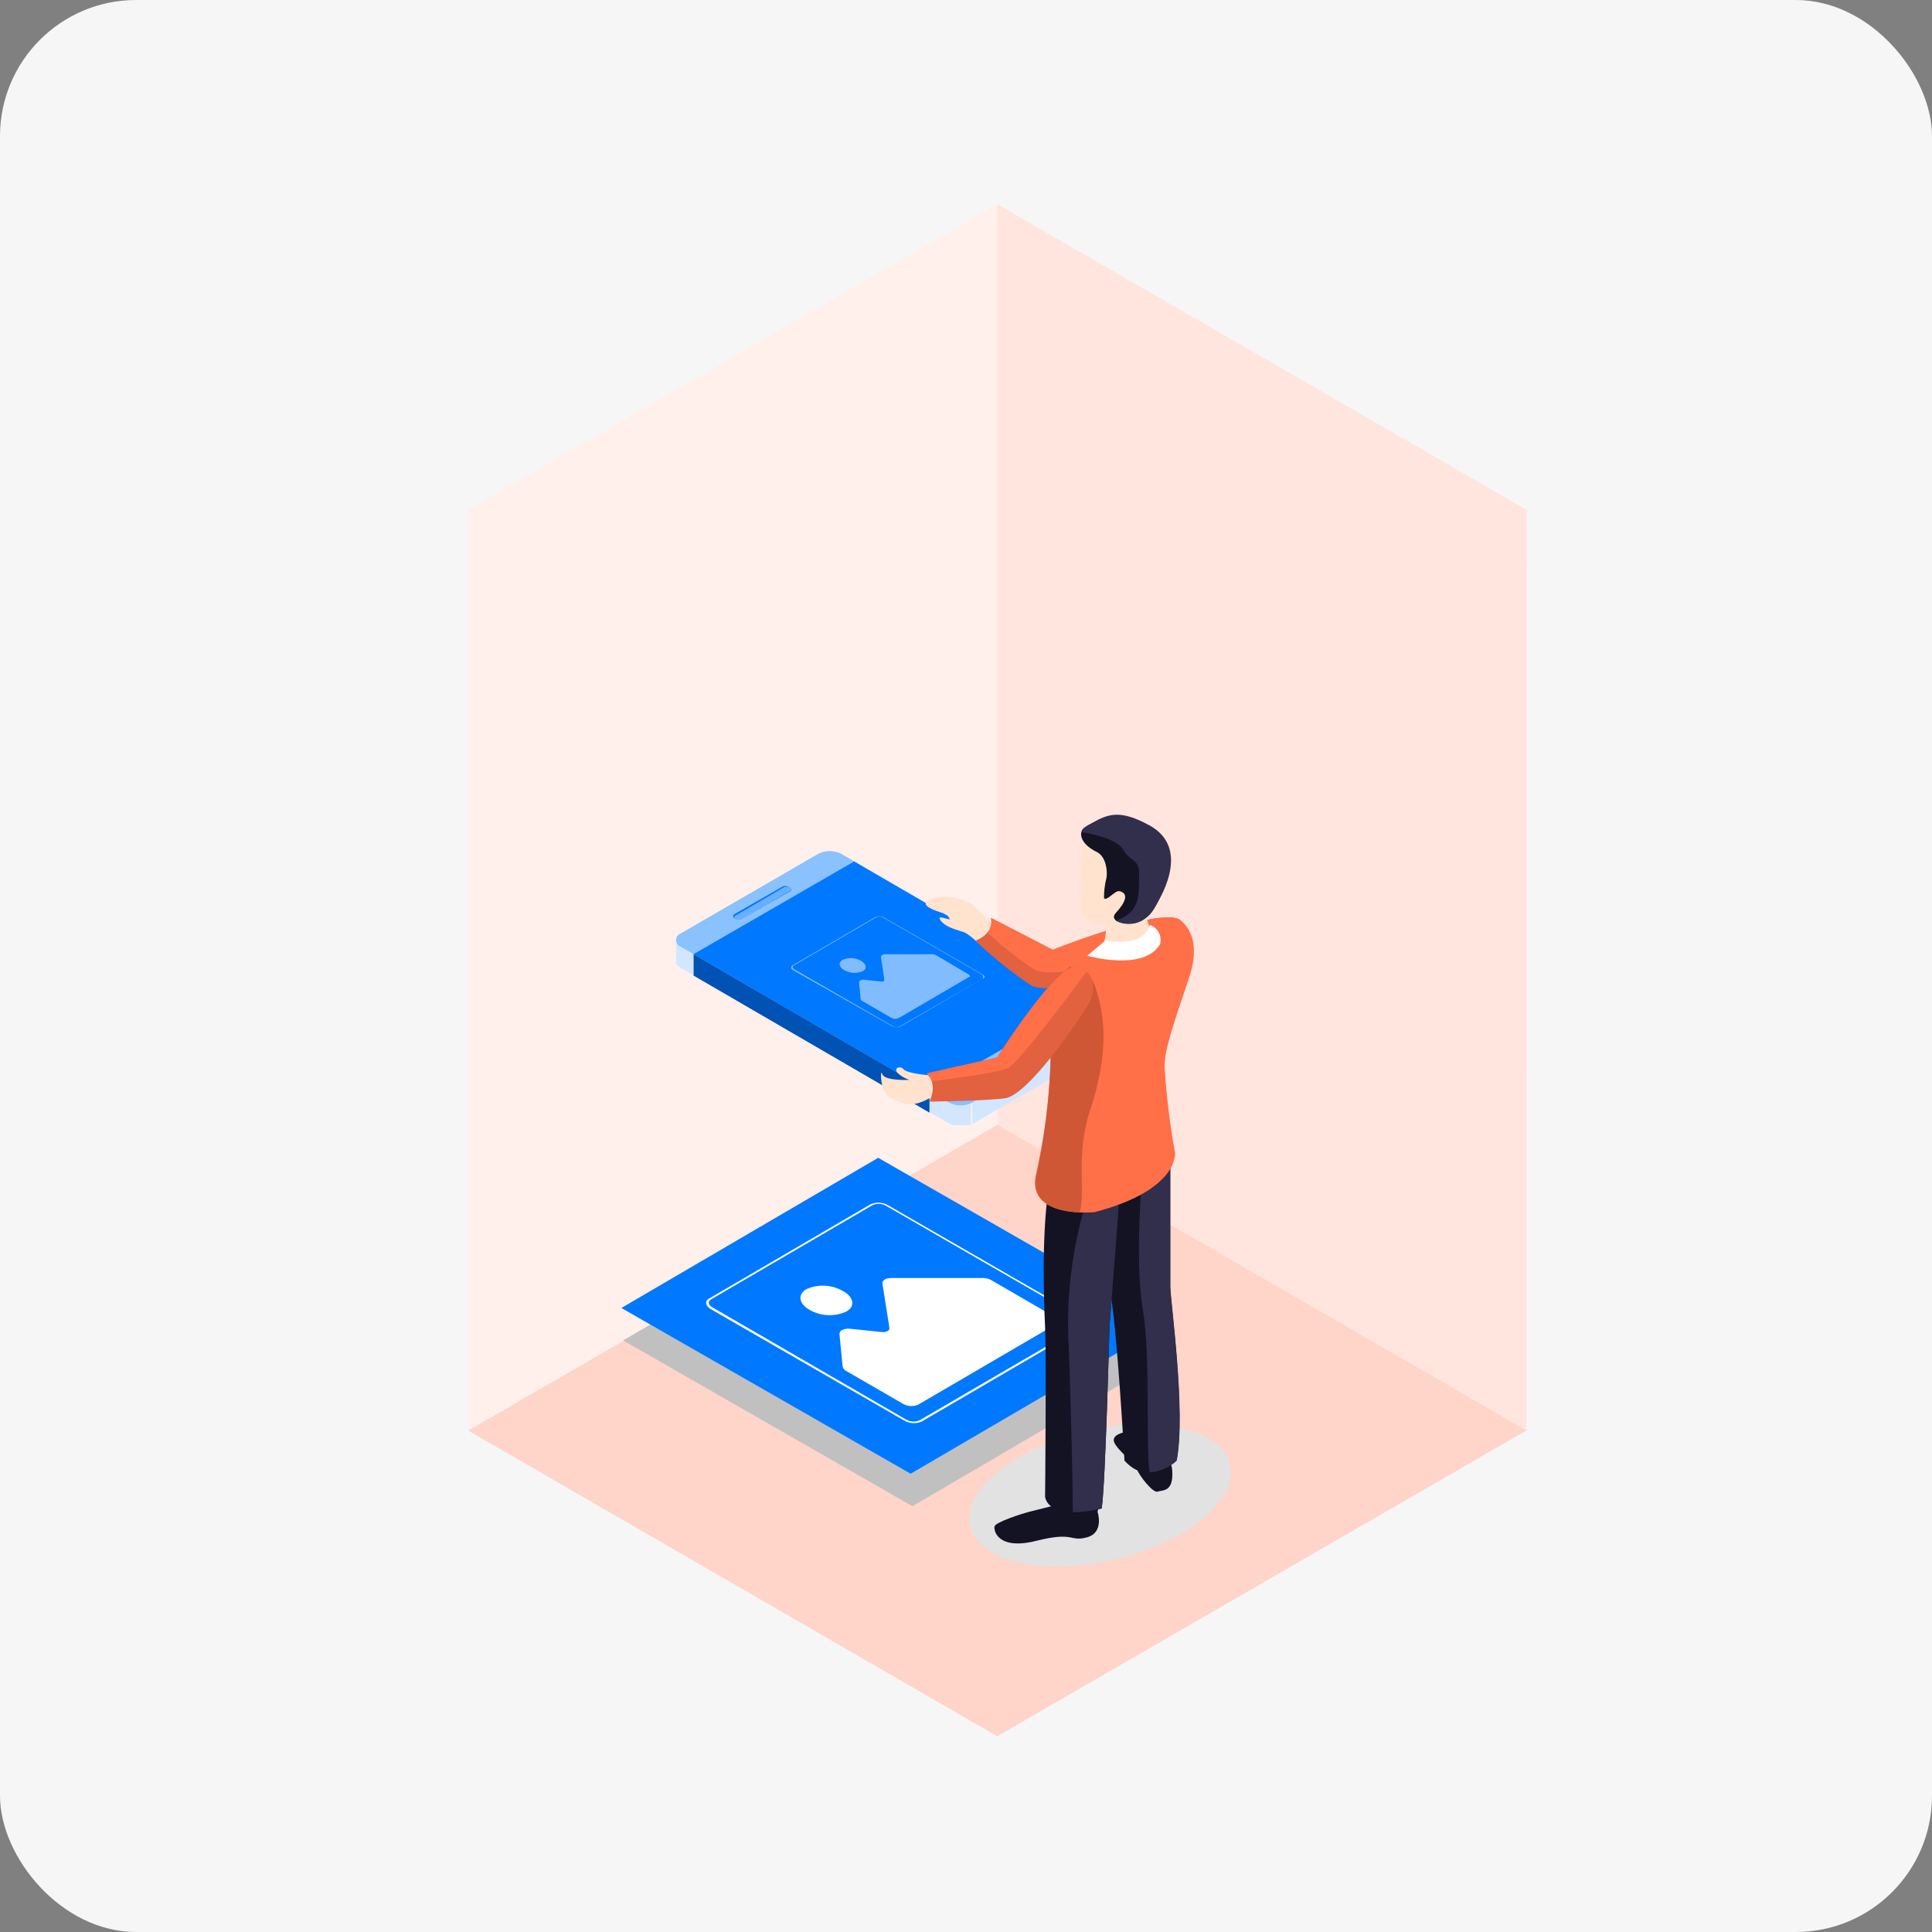 <svg width="100%"  viewBox="0 0 227 227" fill="none" xmlns="http://www.w3.org/2000/svg">
<rect x="0" y="0" width="227" height="227" fill="#808080" stroke="none"/>
<rect width="227" height="227" rx="16" fill="#F6F6F6"/>
<g clip-path="url(#clip0)">
<path fill-rule="evenodd" clip-rule="evenodd" d="M55 168.081L117.205 132.137L179.373 168.056L117.168 204L55 168.081Z" fill="#FFD4C9"/>
<path fill-rule="evenodd" clip-rule="evenodd" d="M55 59.907L117.192 24V132.149L55 168.056V59.907Z" fill="#FFF0EC"/>
<path fill-rule="evenodd" clip-rule="evenodd" d="M179.373 168.056L117.192 132.149V24L179.385 59.907L179.373 168.056Z" fill="#FFE5DE"/>
<path d="M103.378 139.851L137.365 159.327L107.204 176.969L73.217 157.493L103.378 139.851Z" fill="#C0C0C0"/>
<path d="M79.452 110.461C79.442 110.526 79.442 110.591 79.452 110.656C79.476 110.721 79.509 110.783 79.549 110.84C79.596 110.903 79.649 110.96 79.708 111.011L79.843 111.109L79.965 111.194L81.457 112.062V114.581L79.965 113.713L79.867 113.639L79.733 113.542L79.611 113.407L79.452 113.248V113.175C79.448 113.138 79.448 113.101 79.452 113.065V110.571V110.461Z" fill="#D2E7FF"/>
<path d="M130.372 120.241C130.528 120.17 130.662 120.06 130.761 119.92C130.859 119.78 130.919 119.617 130.934 119.447V121.965C130.918 122.137 130.856 122.301 130.755 122.441C130.654 122.58 130.518 122.691 130.36 122.76L114.246 132.076V129.557L130.372 120.241Z" fill="#D2E7FF"/>
<path d="M111.52 129.557C111.641 129.626 111.768 129.684 111.899 129.728H113.525L113.794 129.643L114.088 129.508V132.076L113.806 132.21H111.936C111.804 132.165 111.678 132.108 111.557 132.039L109.246 130.694V128.212L111.52 129.557Z" fill="#D2E7FF"/>
<path d="M80.002 109.666C79.836 109.721 79.692 109.827 79.59 109.969C79.489 110.11 79.434 110.28 79.434 110.455C79.434 110.629 79.489 110.799 79.59 110.94C79.692 111.082 79.836 111.188 80.002 111.243L81.493 112.111L109.197 128.212L111.507 129.557C111.93 129.773 112.397 129.885 112.871 129.885C113.345 129.885 113.812 129.773 114.234 129.557L130.372 120.241C130.537 120.186 130.681 120.08 130.783 119.939C130.885 119.797 130.94 119.627 130.94 119.453C130.94 119.278 130.885 119.108 130.783 118.967C130.681 118.825 130.537 118.719 130.372 118.664L98.854 100.325C98.432 100.11 97.965 99.997 97.491 99.997C97.017 99.997 96.549 100.11 96.127 100.325L80.002 109.666Z" fill="#8AC1FF"/>
<path d="M81.493 112.111L109.209 128.213L128.073 117.319L100.358 101.218L81.493 112.111Z" fill="#0078FF"/>
<path d="M86.273 107.416C86.078 107.539 86.066 107.771 86.359 107.93C86.457 107.996 86.569 108.038 86.686 108.05C86.803 108.063 86.922 108.047 87.031 108.003L92.9 104.69C93.108 104.568 92.9 104.299 92.643 104.177C92.531 104.121 92.408 104.092 92.282 104.092C92.157 104.092 92.034 104.121 91.922 104.177L86.273 107.416Z" fill="#0078FF"/>
<path d="M86.445 107.563C86.397 107.575 86.354 107.602 86.324 107.641C86.293 107.68 86.276 107.728 86.276 107.777C86.276 107.826 86.293 107.874 86.324 107.913C86.354 107.952 86.397 107.979 86.445 107.991C86.559 108.048 86.684 108.078 86.812 108.078C86.939 108.078 87.065 108.048 87.178 107.991L92.815 104.69C92.863 104.678 92.905 104.651 92.936 104.612C92.966 104.573 92.983 104.525 92.983 104.476C92.983 104.427 92.966 104.379 92.936 104.34C92.905 104.301 92.863 104.274 92.815 104.262C92.703 104.206 92.579 104.177 92.454 104.177C92.329 104.177 92.205 104.206 92.093 104.262L86.445 107.563Z" fill="#68AFFF"/>
<path d="M81.493 112.111V114.63L109.209 130.731V128.212L81.493 112.111Z" fill="#0052B4"/>
<path d="M116.605 108.602C115.833 107.712 114.982 106.894 114.063 106.157C113.488 105.9 111.104 104.751 109.172 105.717C108.133 106.23 109.368 106.817 111.018 107.282C111.439 107.312 111.845 107.451 112.196 107.684C112.548 107.918 112.832 108.238 113.023 108.614C113.59 109.505 114.31 110.287 115.151 110.925C115.725 111.341 116.605 108.602 116.605 108.602Z" fill="#FFE3CE"/>
<path d="M115.029 110.876C114.306 110.168 113.482 109.57 112.583 109.104C111.495 108.749 111.752 107.551 111.006 107.343C109.723 106.989 108.671 106.512 108.769 106.121C109.723 106.463 110.664 105.436 112.755 107.05C113.838 108.034 114.787 109.156 115.579 110.387C115.31 110.803 115.249 111.035 115.029 110.876Z" fill="#FFE3CE"/>
<path d="M115.664 110.253C115.664 110.253 112.522 109.36 111.605 108.957C110.688 108.553 110.223 107.881 110.456 107.795C110.688 107.71 113.451 108.774 113.549 107.722C113.61 107.135 115.248 110.033 115.664 110.253Z" fill="#FFE3CE"/>
<path d="M138.784 108.285C138.784 108.285 140.74 111.341 136.338 113.04C131.937 114.74 123.294 116.916 121.142 115.791C118.818 114.226 116.634 112.463 114.613 110.522C114.613 110.522 116.838 109.788 116.435 107.844L123.697 111.598C123.697 111.598 137.475 106.121 138.784 108.285Z" fill="#E2613E"/>
<path d="M138.783 108.285C137.463 106.121 123.684 111.598 123.684 111.598L116.422 107.844C116.5 108.143 116.507 108.456 116.441 108.758C116.375 109.06 116.239 109.342 116.043 109.58C117.746 111.199 119.596 112.657 121.569 113.933C123.721 115.082 132.328 112.881 136.741 111.182C137.716 110.877 138.571 110.274 139.186 109.458C139.13 109.044 138.993 108.646 138.783 108.285Z" fill="#FF6F48"/>
<g style="mix-blend-mode:multiply">
<path d="M138.735 167.763C145.41 169.266 146.596 174.047 141.375 178.424C136.155 182.8 126.521 185.123 119.797 183.62C113.073 182.116 111.936 177.348 117.156 172.971C122.377 168.594 132.023 166.259 138.735 167.763Z" fill="#E2E2E2"/>
</g>
<path d="M103.182 136.037L137.17 155.513L106.996 173.154L73.009 153.679L103.182 136.037Z" fill="#0078FF"/>
<path d="M132.218 168.264C132.218 168.264 130.507 168.521 130.922 169.487C131.338 170.453 133.368 171.932 133.575 172.604C133.783 173.277 135.446 175.465 136.021 175.257C136.595 175.049 137.891 175.355 137.732 172.812C137.573 170.269 134.468 168.154 132.218 168.264Z" fill="#141323"/>
<path d="M128.953 177.605C128.953 177.605 129.785 180.05 127.731 180.624C125.677 181.199 126.276 179.903 121.752 181.04C117.229 182.177 116.715 179.817 116.862 179.328C117.009 178.839 119.98 177.874 120.97 177.617L123.831 176.896H129.186L128.953 177.605Z" fill="#141323"/>
<path d="M137.487 134.729V151.148C137.487 152.811 139.346 165.904 138.233 171.614C138.233 171.614 135.018 174.841 132.12 171.614C132.12 171.614 131.215 155.231 130.384 151.527C129.553 147.823 129.919 136.477 129.919 136.477L137.487 134.729Z" fill="#141323"/>
<path d="M127.132 154.755L104.319 141.6C104.01 141.425 103.664 141.325 103.31 141.309C102.955 141.292 102.602 141.358 102.277 141.502L83.303 152.578C82.789 152.872 82.875 153.41 83.486 153.801L106.263 166.919C106.572 167.094 106.918 167.194 107.272 167.211C107.627 167.228 107.98 167.161 108.305 167.017L127.279 155.941C127.792 155.647 127.719 155.109 127.132 154.755ZM127.071 155.794L108.06 166.87C107.808 166.984 107.533 167.036 107.257 167.024C106.981 167.011 106.711 166.933 106.471 166.797L83.682 153.593C83.205 153.312 83.144 152.909 83.535 152.676L102.51 141.6C102.762 141.486 103.037 141.434 103.313 141.447C103.589 141.459 103.858 141.537 104.099 141.673L126.888 154.816C127.365 155.146 127.438 155.562 127.034 155.794H127.071ZM123.819 154.669L116.484 150.415C116.165 150.241 115.807 150.152 115.444 150.158H104.71C104.062 150.158 103.634 150.451 103.683 150.83L104.502 156.026C104.508 156.107 104.487 156.188 104.443 156.256C104.399 156.324 104.334 156.377 104.258 156.405C104.04 156.505 103.798 156.539 103.561 156.503L99.893 156.124C99.581 156.083 99.264 156.13 98.976 156.258C98.873 156.295 98.785 156.363 98.723 156.453C98.662 156.543 98.63 156.651 98.634 156.76L99.001 160.537C99.027 160.66 99.082 160.774 99.161 160.872C99.239 160.97 99.339 161.048 99.453 161.1L106.116 164.951C106.384 165.103 106.684 165.19 106.992 165.205C107.3 165.22 107.607 165.162 107.889 165.037L123.966 155.647C124.394 155.439 124.32 154.975 123.782 154.669H123.819ZM99.013 151.674C98.368 151.308 97.645 151.098 96.904 151.062C96.163 151.026 95.424 151.165 94.746 151.466C93.683 152.089 93.854 153.202 95.138 153.911C95.783 154.277 96.505 154.486 97.246 154.523C97.987 154.559 98.726 154.42 99.404 154.119C100.529 153.532 100.346 152.371 99.013 151.674Z" fill="white"/>
<path d="M131.851 136.819C131.851 136.819 131.118 146.343 130.36 155.794C130.36 155.794 129.883 174.548 129.443 177.238C129.443 177.238 123.391 178.742 122.792 175.893C122.792 175.893 122.951 159.388 122.792 155.941C122.633 152.493 122.278 142.871 123.648 137.321C125.017 131.77 131.851 136.819 131.851 136.819Z" fill="#141323"/>
<path d="M129.443 177.238C129.883 174.536 130.36 155.794 130.36 155.794C130.873 149.436 131.362 143.042 131.582 139.546L127.853 140.463C126.015 146.161 125.24 152.15 125.567 158.129C125.885 166.332 126.02 174.401 126.056 177.69C127.199 177.667 128.335 177.515 129.443 177.238Z" fill="#312F4B"/>
<path d="M138.257 171.614C139.37 165.892 137.512 152.811 137.512 151.148V134.839L134.272 137.284C134.272 137.284 133.245 147.835 134.272 153.838C135.213 159.303 134.602 169.939 135.067 172.995C136.258 172.917 137.385 172.429 138.257 171.614Z" fill="#312F4B"/>
<path d="M138.392 107.93C138.392 107.93 141.51 109.483 139.737 114.789C137.964 120.095 136.729 123.518 136.84 125.474C137.055 128.82 137.463 132.151 138.062 135.45C138.062 135.45 138.576 139.815 128.612 142.419C128.612 142.419 120.396 143.25 121.753 137.846C122.939 132.53 123.514 127.095 123.465 121.647C123.257 119.569 122.01 115.412 127.206 112.612C132.402 109.813 135.067 107.722 138.392 107.93Z" fill="#FF6F48"/>
<path d="M123.464 121.647C123.53 127.097 122.972 132.536 121.801 137.859C120.872 141.6 124.528 142.358 126.851 142.455C127.596 140.01 126.337 135.743 128.073 130.474C130.213 123.97 129.907 119.667 128.77 116.207C128.588 115.51 128.198 114.885 127.652 114.416C127.106 113.946 126.43 113.654 125.714 113.578C122.242 116.304 123.244 119.801 123.464 121.647Z" fill="#CF5736"/>
<path d="M134.7 105.314C134.52 106.842 134.735 108.391 135.324 109.813C136.192 111.39 129.663 112.82 129.504 111.365C129.849 110.501 129.998 109.571 129.939 108.643C129.879 107.715 129.614 106.811 129.162 105.998C128.355 104.519 134.7 105.314 134.7 105.314Z" fill="#FFE3CE"/>
<path d="M135.287 109.91C134.739 108.653 134.516 107.278 134.639 105.913L129.871 108.272C130.042 108.272 133.258 109.128 133.954 111.439C134.933 111.035 135.605 110.485 135.287 109.91Z" fill="#FFE3CE"/>
<path d="M127.829 97.954C127.248 99.444 126.974 101.037 127.023 102.636C127.23 104.971 126.888 105.436 127.023 106.475C127.019 107.029 127.205 107.568 127.548 108.003C128.27 108.7 129.749 108.957 131.766 108.223C134.211 107.331 136.754 103.993 135.715 100.986C134.676 97.978 131.485 95.509 127.829 97.954Z" fill="#FFE3CE"/>
<path d="M135.617 104.238C134.661 102.112 133.532 100.067 132.243 98.125C131.731 97.666 131.159 97.28 130.544 96.976C129.566 97.057 128.629 97.399 127.829 97.966C127.628 98.497 127.461 99.04 127.328 99.592C127.903 100.24 129.089 100.973 129.26 101.524C129.603 102.887 129.53 104.322 129.052 105.644C128.661 106.512 130.275 107.783 129.896 108.541C129.887 108.573 129.887 108.607 129.896 108.639C130.539 108.589 131.173 108.449 131.778 108.223C132.654 107.853 133.446 107.308 134.106 106.623C134.765 105.938 135.28 105.127 135.617 104.238Z" fill="#FFE3CE"/>
<path d="M127.487 97.196C126.692 97.648 126.766 99.078 128.893 100.118C130.116 100.741 130.116 102.795 129.993 103.186C129.803 103.95 129.708 104.734 129.712 105.521C130.006 105.949 131.008 104.617 131.485 104.702C132.707 104.935 132.218 106.059 131.118 107.245C130.018 108.431 133.025 109.018 134.444 107.979C135.202 107.429 135.47 107.099 136.461 105.13C137.903 102.257 137.977 98.797 134.578 96.963C131.179 95.129 129.455 96.132 127.487 97.196Z" fill="#141323"/>
<path d="M134.468 107.979C135.226 107.429 135.495 107.099 136.485 105.13C137.927 102.257 138.429 98.809 135.03 96.963C131.631 95.117 130.237 95.594 128.269 96.719C128.086 96.829 127.047 97.281 127.157 97.782C128.232 97.954 131.179 98.54 131.937 99.8C132.878 101.365 133.905 100.863 133.832 102.795C133.758 104.727 134.235 107.111 131.105 108.162C131.626 108.451 132.218 108.587 132.813 108.554C133.408 108.522 133.981 108.322 134.468 107.979Z" fill="#312F4B"/>
<path d="M129.87 110.51L127.743 112.295C127.743 112.295 134.357 114.19 136.301 110.95C136.429 110.485 136.374 109.988 136.146 109.563C135.919 109.137 135.537 108.815 135.079 108.664C135.079 108.664 134.871 111.304 129.87 110.51Z" fill="white"/>
<path d="M109.062 126.33C109.062 126.33 106.617 126.134 106.165 125.633C105.713 125.132 104.942 125.547 105.48 126.085C105.875 126.445 106.342 126.716 106.85 126.88C106.85 126.88 103.915 127.039 103.659 126.183C103.402 125.327 103.353 128.469 104.661 129.056C105.969 129.643 107.302 130.535 110.224 128.359C110.19 127.957 110.069 127.566 109.868 127.216C109.668 126.865 109.393 126.562 109.062 126.33Z" fill="#FFE3CE"/>
<path d="M126.765 113.542C126.765 113.542 130.005 114.85 127.487 118.664C124.968 122.479 120.408 128.726 118.073 129.044C115.738 129.362 109.197 129.435 109.197 129.435C109.197 129.435 110.285 127.43 108.879 126.134L117.156 124.251C117.156 124.251 124.516 112.576 126.765 113.542Z" fill="#E2613E"/>
<path d="M126.765 113.542C124.516 112.576 117.156 124.251 117.156 124.251L108.879 126.11C109.157 126.361 109.364 126.682 109.478 127.039C112.253 126.697 117.351 126.036 118.464 125.474C119.76 124.826 126.178 116.195 127.682 114.153C127.416 113.895 127.105 113.688 126.765 113.542Z" fill="#FF6F48"/>
<g opacity="0.5">
<path d="M115.42 114.471L103.83 107.783C103.667 107.707 103.49 107.667 103.31 107.667C103.131 107.667 102.953 107.707 102.791 107.783L93.132 113.419C92.876 113.566 92.912 113.847 93.23 114.018L104.82 120.584C104.983 120.66 105.16 120.699 105.34 120.699C105.519 120.699 105.697 120.66 105.859 120.584L115.518 114.947C115.775 114.899 115.738 114.63 115.42 114.471ZM115.42 114.996L105.737 120.584C105.612 120.647 105.474 120.68 105.334 120.68C105.194 120.68 105.055 120.647 104.93 120.584L93.34 113.896C93.096 113.762 93.059 113.541 93.267 113.431L102.925 107.795C103.05 107.732 103.189 107.699 103.329 107.699C103.469 107.699 103.607 107.732 103.732 107.795L115.322 114.471C115.567 114.654 115.591 114.862 115.396 114.984L115.42 114.996ZM113.684 114.41L110.016 112.246C109.855 112.157 109.674 112.11 109.49 112.111H104.038C103.708 112.111 103.488 112.258 103.512 112.453L103.903 115.119C103.906 115.16 103.896 115.201 103.874 115.236C103.852 115.272 103.82 115.299 103.781 115.314C103.665 115.348 103.542 115.348 103.427 115.314L101.568 115.119C101.411 115.096 101.25 115.117 101.104 115.18C101.051 115.198 101.006 115.233 100.975 115.28C100.944 115.326 100.929 115.381 100.932 115.436L101.116 117.356C101.13 117.418 101.158 117.475 101.198 117.524C101.239 117.573 101.29 117.612 101.348 117.637L104.735 119.593C104.875 119.664 105.03 119.701 105.187 119.701C105.344 119.701 105.499 119.664 105.639 119.593L113.818 114.813C114.051 114.801 114.014 114.568 113.684 114.41ZM101.165 112.881C100.838 112.7 100.475 112.596 100.102 112.576C99.729 112.557 99.356 112.624 99.013 112.771C98.463 113.089 98.561 113.652 99.209 113.994C99.538 114.179 99.906 114.286 100.284 114.305C100.661 114.324 101.038 114.255 101.385 114.104C101.898 113.823 101.813 113.248 101.165 112.881Z" fill="white"/>
</g>
</g>
<defs>
<clipPath id="clip0">
<rect width="124.385" height="180" fill="white" transform="translate(55 24)"/>
</clipPath>
</defs>
</svg>
